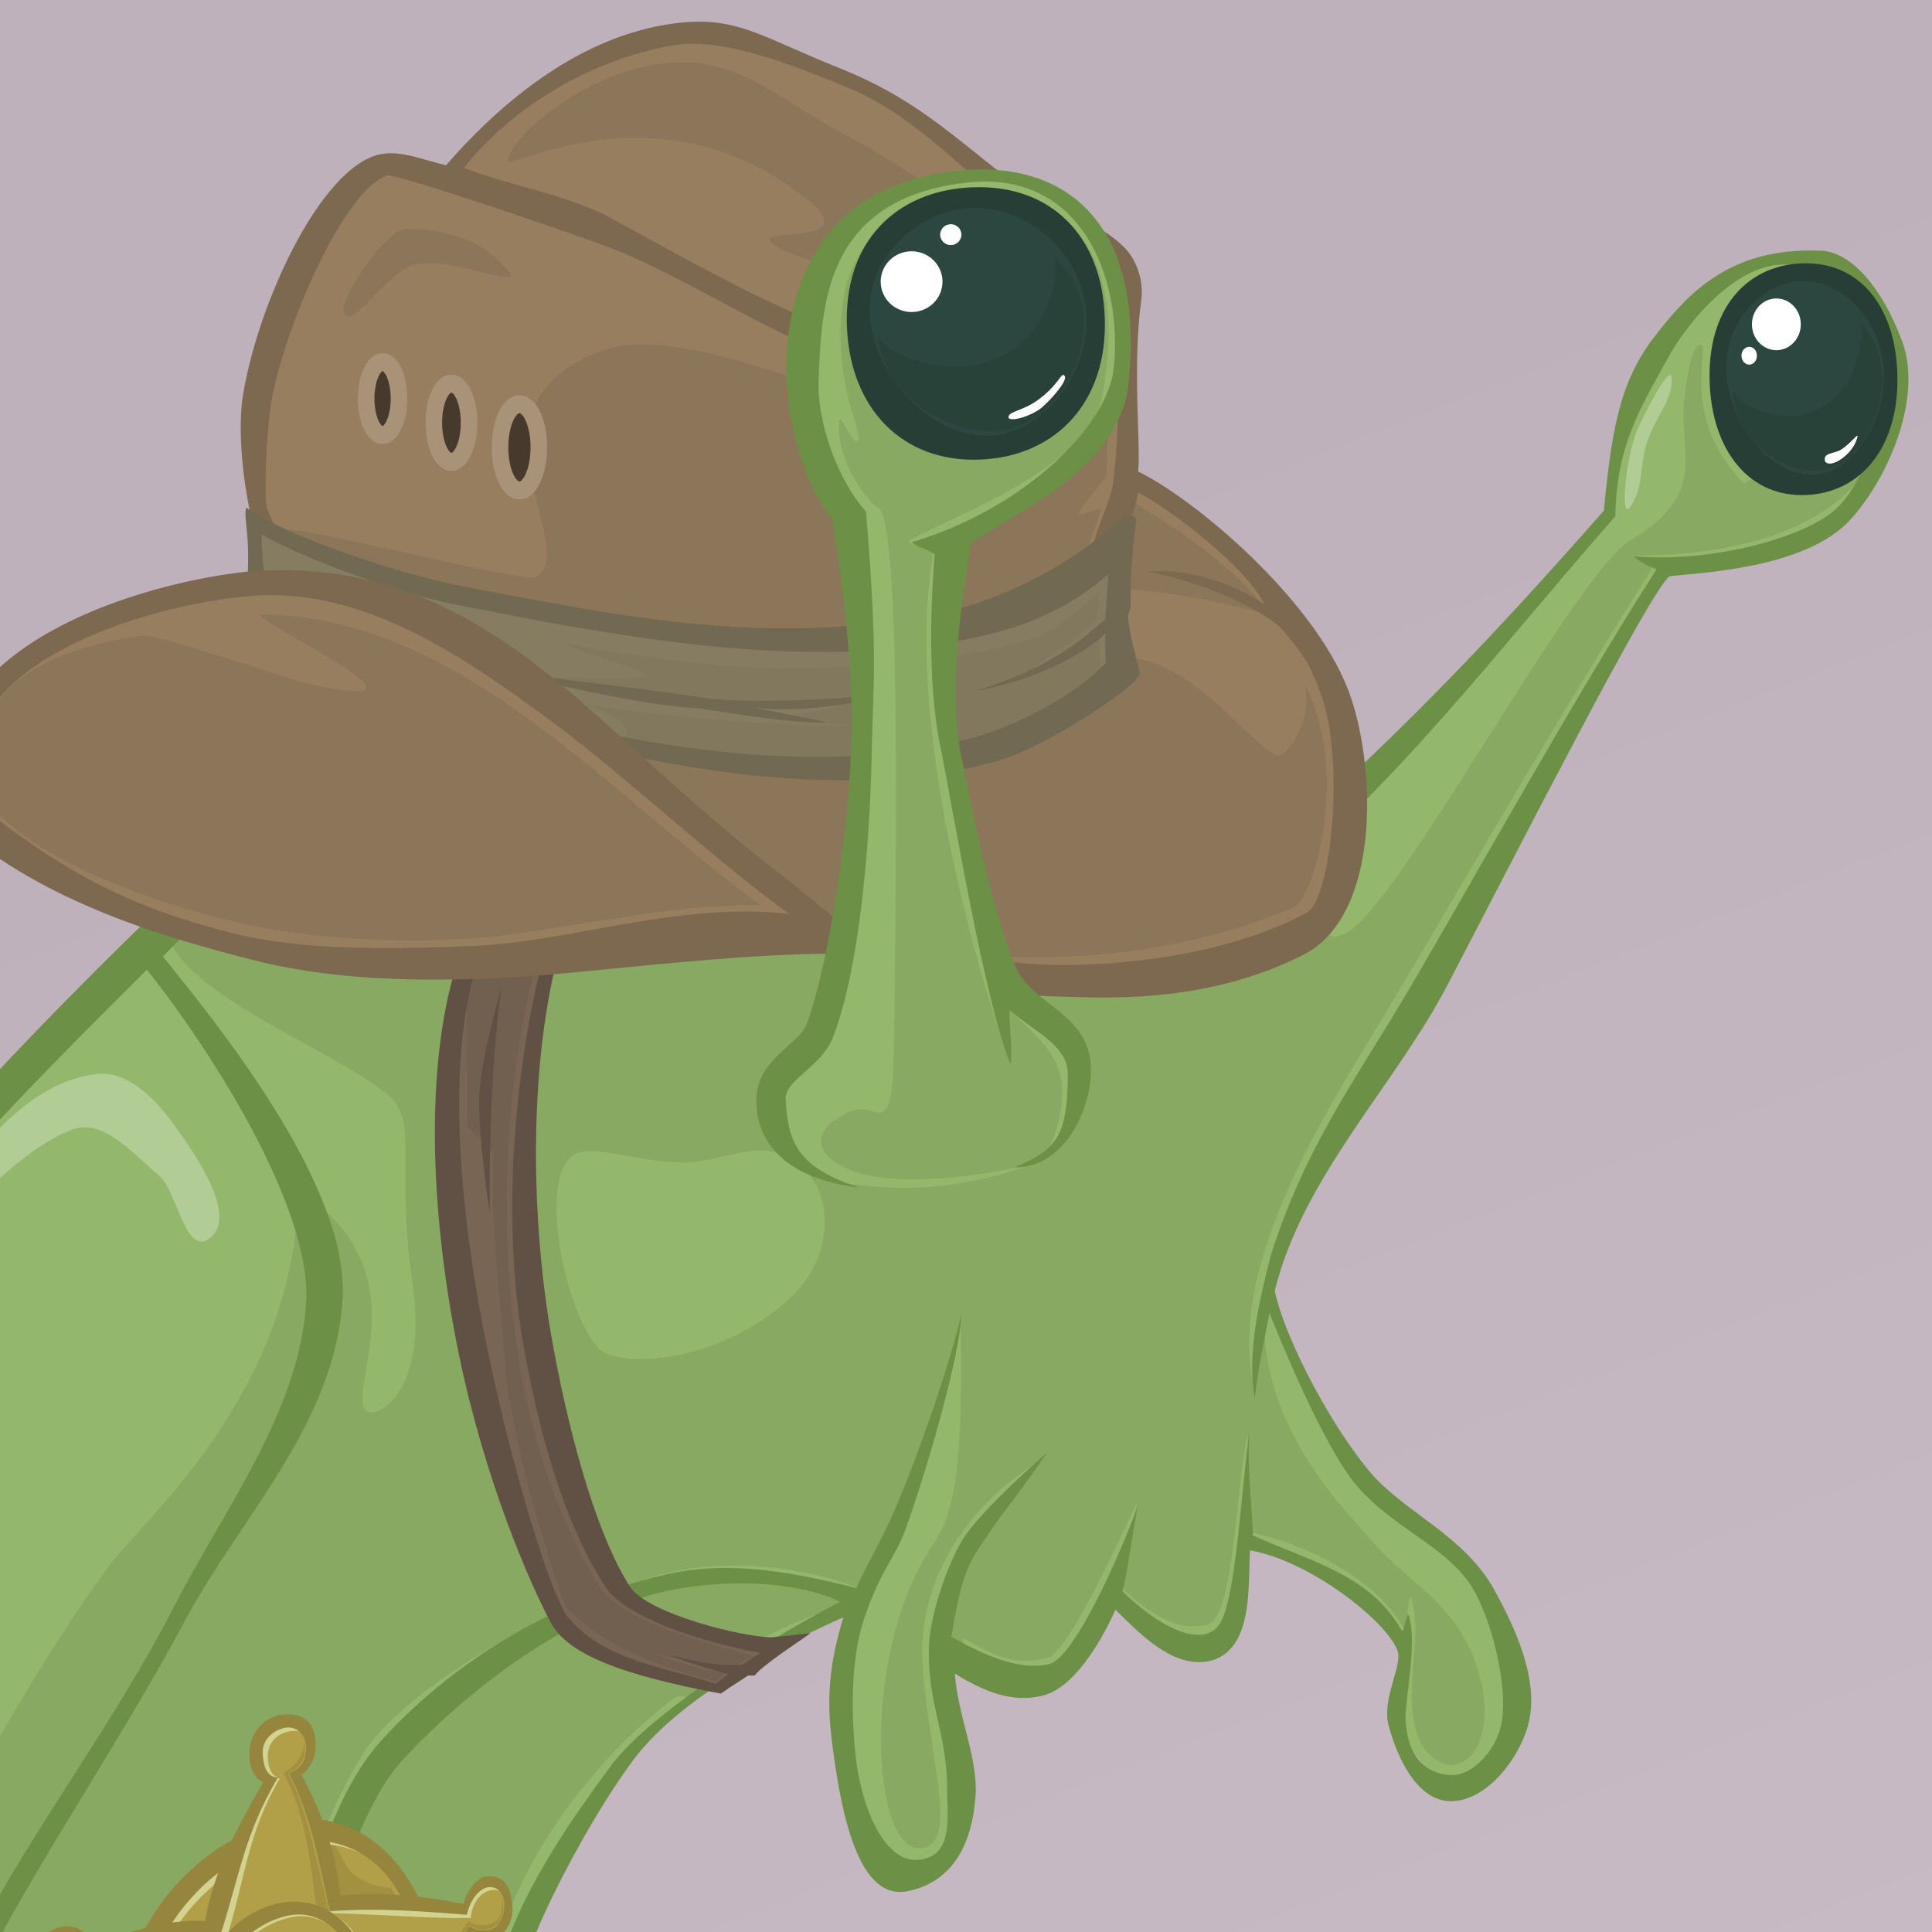 <?xml version="1.0" encoding="UTF-8" standalone="no"?>
<!-- Created with Inkscape (http://www.inkscape.org/) -->

<svg
   width="112"
   height="112"
   viewBox="0 0 29.633 29.633"
   version="1.1"
   id="svg1"
   xml:space="preserve"
   inkscape:version="1.3.2 (1:1.3.2+202311252150+091e20ef0f)"
   sodipodi:docname="slug-portrait.svg"
   inkscape:export-filename="slug-portrait.png"
   inkscape:export-xdpi="96"
   inkscape:export-ydpi="96"
   xmlns:inkscape="http://www.inkscape.org/namespaces/inkscape"
   xmlns:sodipodi="http://sodipodi.sourceforge.net/DTD/sodipodi-0.dtd"
   xmlns:xlink="http://www.w3.org/1999/xlink"
   xmlns="http://www.w3.org/2000/svg"
   xmlns:svg="http://www.w3.org/2000/svg"
   xmlns:rdf="http://www.w3.org/1999/02/22-rdf-syntax-ns#"
   xmlns:cc="http://creativecommons.org/ns#"
   xmlns:dc="http://purl.org/dc/elements/1.1/"><rect x="0" y="0" width="29.633" height="29.633" fill="#808080" stroke="none"/><sodipodi:namedview
     id="namedview1"
     pagecolor="#ffffff"
     bordercolor="#666666"
     borderopacity="1.0"
     inkscape:showpageshadow="2"
     inkscape:pageopacity="0.0"
     inkscape:pagecheckerboard="true"
     inkscape:deskcolor="#d1d1d1"
     inkscape:document-units="px"
     inkscape:zoom="3.125"
     inkscape:cx="68.16"
     inkscape:cy="69.6"
     inkscape:window-width="1868"
     inkscape:window-height="1016"
     inkscape:window-x="52"
     inkscape:window-y="27"
     inkscape:window-maximized="1"
     inkscape:current-layer="svg1"
     showguides="true"><sodipodi:guide
       position="63.64,91.823"
       orientation="1,0"
       id="guide65"
       inkscape:locked="false" /></sodipodi:namedview><defs
     id="defs1"><linearGradient
       inkscape:collect="always"
       xlink:href="#linearGradient1"
       id="linearGradient2"
       x1="16.305"
       y1="6.935"
       x2="25.944"
       y2="31.667"
       gradientUnits="userSpaceOnUse"
       gradientTransform="translate(-0.155,0.043)" /><linearGradient
       id="linearGradient1"
       inkscape:collect="always"><stop
         style="stop-color:#beb1bc;stop-opacity:1;"
         offset="0"
         id="stop1" /><stop
         style="stop-color:#c7bac4;stop-opacity:1;"
         offset="1"
         id="stop2" /></linearGradient></defs><rect
     style="display:inline;fill:url(#linearGradient2);fill-opacity:1;stroke-width:2.392;stroke-linecap:round;stroke-opacity:0.523;stop-color:#000000"
     id="rect393"
     width="31.435"
     height="30.984"
     x="-1.204"
     y="-0.441"
     ry="0.003"
     inkscape:label="BG"
     sodipodi:insensitive="true" /><g
     inkscape:label="Main"
     inkscape:groupmode="layer"
     id="layer1"
     style="display:inline"><path
       style="color:#000000;display:inline;fill:#93b86b;fill-opacity:1;stroke-width:1;-inkscape-stroke:none;paint-order:fill markers stroke"
       d="m 27.67,3.951 c -0.559,-0.035 -1.299,0.217 -2.108,1.187 -0.563,1.021 -0.768,1.595 -0.897,2.741 -1.693,1.922 -2.853,3.633 -5.005,5.448 -5.835,0.302 -7.864,-2.779 -17.304,0.97 -0.764,0.785 -3.261,3.343 -4.388,4.982 -2.571,3.737 -4.146,7.508 -4.264,11.193 -0.023,0.73 0.209,1.864 0.295,2.326 -1.036,0.771 -3.348,2.271 -5.923,2.507 -1.573,0.144 -3.222,-0.471 -4.929,-0.32 -1.34,0.119 -2.687,0.314 -3.915,0.936 -3.018,1.529 -4.07,3.72 -5.855,6.043 -0.132,0.172 -0.553,0.06 -0.719,0.512 -0.06,0.164 -0.85,2.491 2.487,3.104 1.777,0.326 3.233,-0.725 4.714,-0.595 1.229,0.108 2.28,0.885 3.499,1.356 1.489,0.575 3.23,1.073 4.738,1.717 1.15,0.491 2.235,1.294 3.389,1.739 2.527,1.315 5.353,1.363 7.854,0.968 1.495,-0.951 2.016,-1.993 2.566,-2.77 1.393,-0.936 2.421,-1.599 3.388,-1.762 0.913,-0.078 1.373,0.497 1.722,-0.74 0.198,-0.703 -1.043,-3.26 -0.73,-6.25 0.222,-2.125 1.282,-7.857 1.55,-9.023 0.614,-2.669 2.98,-4.733 5.374,-5.677 -0.324,0.788 -0.507,4.458 0.763,4.254 1.004,-0.16 0.57,-2.421 0.427,-3.461 0.424,0.259 1.113,0.672 1.621,0.522 0.481,-0.247 0.737,-0.806 0.974,-1.31 0.526,0.645 1.209,0.795 1.594,0.69 0.503,-0.137 0.443,-0.887 0.459,-1.595 0.954,0.311 1.979,0.722 2.439,1.768 -0.132,0.311 -0.177,1.451 0.685,1.908 0.525,0.279 0.881,-0.238 1.029,-0.787 0.205,-0.761 -0.055,-1.331 -0.368,-1.903 -0.452,-0.824 -1.214,-1.219 -1.731,-1.808 -0.581,-0.664 -1.299,-1.991 -1.695,-2.903 0.34,-1.868 1.459,-2.964 2.379,-4.482 1.259,-2.138 3.091,-5.668 3.761,-6.722 1.877,-0.125 3.482,-0.866 3.575,-2.664 0.077,-1.482 -0.686,-1.891 -1.454,-2.1 z"
       id="path13"
       sodipodi:nodetypes="cccccsscsssssssssccccssscscscsccsssscscsc"
       inkscape:label="body (fill)" /><path
       id="path45"
       style="font-variation-settings:normal;display:inline;opacity:1;vector-effect:none;fill:#91a951;fill-opacity:1;stroke:none;stroke-width:1;stroke-linecap:butt;stroke-linejoin:miter;stroke-miterlimit:4;stroke-dasharray:none;stroke-dashoffset:0;stroke-opacity:1;-inkscape-stroke:none;paint-order:fill markers stroke"
       d="m -23.881,40.567 c 0.032,-0.251 0.151,-0.017 0.299,0.101 0.172,0.136 0.276,0.182 0.055,0.287 -0.237,0.113 -0.384,-0.152 -0.354,-0.388 z m 2.114,0.01 c -0.292,0.449 -0.076,0.613 0.217,0.51 0.24,-0.084 0.595,-0.37 0.226,-0.633 -0.16,-0.114 -0.335,-0.043 -0.443,0.124 z m 10.644,-3.844 c 0.389,-0.04 0.401,-1.051 -0.405,-0.729 -0.544,0.218 -0.279,0.799 0.405,0.729 z m -1.44,0.892 c -0.602,0.733 -1.019,2.909 0.058,2.404 0.688,-0.323 0.721,-1.754 1.899,-1.585 0.944,0.135 1.148,-1.242 0.341,-1.077 -0.493,0.101 -1.065,0.254 -1.377,0.549 -0.371,0.366 -0.708,-0.55 -0.921,-0.291 z m 2.559,2.336 c -0.494,0.496 -1.828,0.028 -1.195,0.96 0.72,1.06 1.061,0.058 1.585,-0.291 0.593,-0.394 0.658,0.086 0.556,-0.941 -0.059,-0.594 -0.536,-0.141 -0.946,0.271 z m -4.144,-4.425 c -0.434,0.821 1.307,1.147 0.801,0.091 -0.233,-0.185 -0.668,-0.343 -0.801,-0.091 z m -0.203,4.816 c -0.471,-0.006 -0.792,0.294 -0.765,0.516 0.025,0.212 0.719,0.643 1.135,0.59 0.632,-0.081 0.369,-1.096 -0.37,-1.106 z m -2.702,-3.863 c -0.164,0.709 1.417,1.015 0.315,2.074 -0.557,0.535 2.086,0.772 2.853,0.502 0.705,-0.752 -0.831,-1.287 -1.396,-1.709 -0.382,-0.286 0.113,-1.624 -0.799,-1.331 -0.218,0.07 -0.913,0.204 -0.973,0.464 z m -2.849,-0.117 c 0.024,0.583 0.693,0.776 0.952,0.561 0.382,-0.316 0.876,-0.47 0.209,-0.839 -0.289,-0.16 -1.174,-0.046 -1.161,0.278 z m 1.553,1.507 c -0.657,0.28 -0.251,0.88 -0.632,1.283 -0.145,0.153 -0.715,0.298 -1.046,0.356 -1.034,0.18 1.083,2.137 1.736,1.276 0.601,-0.794 1.958,-0.328 1.513,-0.959 -0.454,-0.642 -1.44,-0.977 -0.681,-1.753 0.198,-0.203 -0.561,-0.343 -0.89,-0.203 z m -4.688,1.789 c 0.418,0.341 1.138,0.345 1.27,0.158 0.15,-0.212 -0.338,-0.647 -0.345,-1.172 -0.009,-0.731 2.089,-0.139 1.427,-1.368 -0.208,-0.387 -0.671,-0.747 -1.133,-0.592 -1.415,0.474 -0.863,0.61 -1.06,1.266 -0.174,0.579 -0.771,1.209 -0.159,1.708 z"
       sodipodi:nodetypes="ssssssssssssssscsssssscccsscssscsssssssssssssssssssss"
       inkscape:label="spots" /><path
       id="path68"
       style="font-variation-settings:normal;display:inline;opacity:1;fill:#f1f4f0;fill-opacity:0.323;stroke:none;stroke-width:0.265;stroke-linecap:butt;stroke-linejoin:miter;stroke-miterlimit:4;stroke-dasharray:none;stroke-dashoffset:0;stroke-opacity:1;paint-order:fill markers stroke"
       inkscape:label="body (light)"
       d="m -25.929,42.054 c -0.735,-0.001 0.518,-0.582 1.001,-1.182 0.802,-0.997 1.189,-2.399 2.154,-3.209 1.336,-1.121 2.979,-1.131 4.65,-1.406 2.027,-0.333 4.154,0.039 6.2,-0.113 1.734,-0.129 6.576,-2.426 5.063,-1.499 -1.573,0.964 -3.111,2.222 -4.895,2.598 -2.068,0.436 -4.225,-0.849 -6.305,-0.487 -1.558,0.271 -3.108,0.889 -4.38,1.949 -0.929,0.774 -1.192,1.376 -2.117,2.155 -0.538,0.454 -0.594,1.194 -1.371,1.193 z m -0.806,0.504 c 0.874,0.752 1.948,0.83 1.966,0.993 0.024,0.216 -1.472,-0.026 -1.747,-0.481 0,0 -0.394,-0.663 -0.219,-0.512 z M 2.61,17.172 C 2.34,16.813 1.928,16.426 1.502,16.472 c -1.358,0.147 -2.256,1.755 -3.057,2.952 -1.027,1.533 -2.244,3.661 -3.071,5.926 -0.671,1.837 1.281,-1.711 2.629,-4.591 0.75,-1.603 2.212,-3.109 3.108,-3.435 0.481,-0.175 0.938,0.383 1.34,0.718 0.243,0.203 0.39,1.176 0.728,0.975 0.525,-0.312 -0.192,-1.341 -0.569,-1.844 z m -7.763,10.373 c -0.43,-6.52e-4 -0.523,2.413 -0.297,2.81 0.129,0.226 0.197,-1.022 0.289,-1.269 0.156,-0.422 0.488,-1.539 0.008,-1.54 z M 25.641,5.804 C 25.624,5.548 25.246,6.311 25.136,6.539 24.935,6.957 24.832,8.054 25.014,7.764 25.207,7.457 25.145,7.22 25.245,6.84 25.347,6.449 25.662,6.146 25.641,5.804 Z" /><path
       id="path29"
       style="color:#000000;display:inline;fill:#242e17;fill-opacity:0.102;stroke-width:1;-inkscape-stroke:none;paint-order:fill markers stroke"
       inkscape:label="body (shadow)"
       d="m 26.05,5.294 c -0.11,0.062 -0.191,0.566 -0.219,0.844 -0.081,0.803 0.38,1.435 -0.803,2.133 -0.882,0.52 -3.582,5.658 -4.391,6.046 -0.898,0.43 1.008,-1.917 -0.238,-1.804 L 2.556,14.153 c -0.033,0.989 2.421,1.865 3.369,2.619 0.522,0.415 0.13,1.062 0.403,2.926 0.254,1.73 -0.631,2.133 -0.74,1.906 -0.204,-0.428 0.849,-2.139 -1.012,-3.353 -0.041,2.983 -2.201,4.905 -2.816,5.656 -0.58,0.708 -2.604,3.879 -3.307,5.922 -1.353,3.93 -3.914,2.21 -4.023,2.981 -0.093,0.662 2.8,1.781 4.096,0.591 0.407,-0.344 1.074,-1.069 1.221,-0.878 0.354,0.464 -0.946,2.991 -1.506,4.16 -0.948,1.978 -2.6,3.69 -5.175,3.925 -1.573,0.144 -4.414,-1.28 -6.122,-1.129 -1.34,0.119 -4.455,-0.552 -5.682,0.07 -2.614,1.324 -5.907,1.769 -6.476,2.648 -0.262,0.405 1.84,2.056 -0.462,1.539 -1.266,-0.284 -1.236,-1.521 -1.402,-1.068 -0.06,0.164 -0.072,2.186 2.624,2.57 1.787,0.255 2.926,-0.829 4.406,-0.699 1.229,0.108 2.476,1.212 3.694,1.683 1.488,0.575 2.952,0.675 4.46,1.319 1.15,0.491 2.433,1.406 3.554,1.942 2.564,1.226 4.904,1.574 7.318,0.761 1.656,-0.557 2.408,-2.082 2.914,-2.892 0.381,-0.611 0.457,-2.107 0.603,-2.821 0.269,-1.312 0.567,-2.486 0.705,-3.77 0.169,-1.573 0.039,-3.707 0.088,-5.323 0.062,-2.026 1.059,-6.609 2.279,-8.539 0.524,-0.829 2.114,-1.784 2.954,-2.143 l 1.017,-0.389 c 1.154,-0.537 2.596,-0.401 3.652,-0.004 0.876,-1.419 1.193,-2.779 1.542,-4.063 0.029,1.808 -0.017,2.8 -0.411,3.373 -1.167,1.699 -0.95,4.969 -0.112,4.656 0.487,-0.182 -0.004,-1.541 -0.063,-2.913 -0.032,-0.737 0.288,-2.095 1.841,-3.034 -1.648,1.654 -1.423,2.316 -1.547,2.94 l 0.302,0.159 c -0.017,-0.22 0.05,-0.199 0.028,-0.362 0.424,0.259 0.813,0.452 1.321,0.302 0.363,-0.186 1.102,-1.889 1.339,-2.346 0.077,-0.149 -0.351,1.341 -0.293,1.217 0.574,0.556 1,0.731 1.386,0.626 0.418,-0.114 0.442,-2.28 0.614,-2.904 l 0.018,1.481 c 0.911,0.195 2.011,0.744 2.411,1.548 0.03,-0.541 0.079,-0.814 0.14,-0.151 0.047,0.51 -0.316,1.805 0.394,2.14 0.453,0.214 0.917,-0.48 0.523,-1.553 -0.327,-0.89 -1.02,-1.207 -1.536,-1.797 -0.446,-0.51 -1.637,-1.667 -1.696,-3.294 l -0.156,0.888 c -0.455,-1.941 1.253,-4.45 2.16,-5.978 1.289,-2.173 2.61,-4.469 3.958,-6.6 L 25.05,8.521 c 2.015,0.009 3.865,-0.656 3.939,-2.455 l -2.241,1.347 c -0.972,-0.982 -0.54,-2.044 -0.649,-2.115 -0.017,-0.011 -0.033,-0.011 -0.049,-0.002 z M 11.705,17.648 c 0.187,0.009 0.373,0.072 0.575,0.24 0.556,0.461 0.47,1.442 -0.161,2.024 -0.93,0.857 -2.245,1.076 -2.817,0.851 -0.538,-0.211 -1.175,-2.833 -0.424,-3.085 0.332,-0.111 1.164,0.221 1.8,0.14 0.4,-0.051 0.715,-0.185 1.027,-0.17 z m -0.363,6.527 c -0.645,-0.027 -1.415,0.11 -2.225,0.528 -1.637,0.815 -2.305,1.545 -3.231,2.298 -1.717,3.563 -2.25,7.099 -2.319,10.663 0.442,3.074 -0.667,6.575 -1.329,9.952 0.887,-0.591 2.379,-1.382 3.08,-1.5 0.913,-0.078 1.132,0.214 1.383,-0.663 0.201,-0.702 -1.069,-3.341 -0.756,-6.331 0.222,-2.125 1.338,-7.818 1.606,-8.984 0.369,-1.605 1.545,-3.143 2.77,-4.078 0.175,-0.111 0.182,0.029 0.325,-0.051 0.436,-0.35 0.54,-0.42 1.064,-0.686 0.052,-0.022 -0.196,-0.099 -0.147,-0.126 0.591,-0.321 1.182,-0.547 1.607,-0.604 -0.678,-0.363 -1.289,-0.397 -1.827,-0.419 z m -31.551,19.519 c 0,0 -0.206,0.299 -0.464,0.362 -0.274,0.067 -1.003,-0.023 -1.003,-0.023 0.512,-0.26 0.992,-0.314 1.467,-0.339 z m 8.145,2.287 c -0.651,-0.147 -1.005,-0.132 -1.696,0.01 -0.206,0.042 -0.784,-0.304 -1.393,-0.523 0.905,0.199 3.568,0.15 3.089,0.513 z m 9.009,3.034 c 0,0 -0.817,-0.184 -1.566,-0.033 -0.607,0.122 -1.224,0.12 -1.547,0.143 -0.566,0.039 0.508,-0.501 1.641,-0.531 0.534,-0.014 1.07,0.145 1.472,0.421 z"
       sodipodi:nodetypes="ssssccssscssscsssssssssscscsssssscccccsccccccscscccssssccsccccscsssssssssccccssssccscsscscscscccsssccss" /><path
       id="path5"
       style="color:#000000;display:inline;fill:#6c9046;fill-opacity:1;stroke-width:1;-inkscape-stroke:none;paint-order:fill markers stroke"
       inkscape:label="body (outline)"
       d="m 24.6,7.833 c -1.693,1.922 -3.355,3.695 -5.507,5.51 l 0.238,0.427 c 2.238,-1.888 3.632,-3.792 5.444,-5.85 0.023,-1.093 0.371,-1.632 0.798,-2.413 0.335,-0.613 1.091,-1.485 1.829,-1.448 1.011,0.05 1.523,0.986 1.501,1.574 -0.026,0.69 -0.205,1.598 -0.687,2.119 -0.456,0.493 -2.01,0.894 -3.168,0.777 0.12,0.1 0.227,0.151 0.361,0.202 -1.24,1.928 -2.87,4.868 -3.775,6.406 -0.842,1.43 -1.598,2.42 -2.137,4.1 -0.177,0.68 -0.379,1.529 -0.25,2.206 0.044,-0.446 0.152,-0.91 0.224,-1.303 0.134,0.334 0.832,2.07 1.355,2.667 0.587,0.67 1.427,0.939 1.794,1.608 0.305,0.557 0.529,1.586 0.395,2.086 -0.102,0.381 -0.45,0.756 -0.795,0.724 -0.341,-0.031 -0.629,-0.259 -0.663,-0.848 -0.015,-0.26 0.193,-1.206 0.046,-1.609 -0.019,-0.04 -0.079,0.284 -0.1,0.247 -0.49,-0.868 -1.396,-1.06 -2.285,-1.464 -0.018,-0.506 -0.098,-1.053 -0.049,-1.619 -0.139,0.909 -0.207,2.695 -0.492,3.019 -0.288,0.327 -0.948,-0.035 -1.463,-0.548 0.056,-0.153 0.127,-0.689 0.234,-1.298 -0.246,0.685 -0.964,2.325 -1.355,2.419 -0.496,0.118 -1.084,-0.189 -1.502,-0.419 0.065,-0.33 0.128,-0.904 0.39,-1.308 0.449,-0.694 0.519,-0.696 1.076,-1.516 0,0 -1.009,0.876 -1.286,1.324 -0.244,0.394 -0.501,1.161 -0.521,1.618 -0.038,0.888 0.28,1.368 0.276,2.209 -0.002,0.382 0.102,0.961 -0.341,1.078 -0.639,0.17 -0.978,-0.89 -1.051,-1.492 -0.079,-0.651 -0.097,-1.555 0.121,-2.194 0.268,-0.786 0.469,-0.907 0.642,-1.39 0.376,-1.055 0.836,-2.711 0.847,-3.266 -0.208,0.885 -0.741,2.374 -1.092,3.151 -0.157,0.348 -0.363,0.69 -0.516,1.039 -0.897,-0.227 -1.906,-0.43 -2.863,-0.221 -1.646,0.359 -3.207,1.239 -4.396,2.528 -0.614,0.666 -0.893,1.576 -1.177,2.38 -0.669,1.895 -1.002,3.566 -1.225,5.58 -0.208,1.871 0.091,3.865 -0.068,5.635 -0.101,1.123 -0.481,2.971 -0.734,4.294 -0.32,1.668 -0.456,2.389 -0.526,2.56 -0.219,0.54 -1.675,2.671 -2.903,3.259 -0.674,0.323 -2.033,0.158 -3.07,0.072 -1.87,-0.157 -3.046,-0.137 -4.775,-0.83 -1.16,-0.447 -2.338,-1.46 -3.473,-1.945 -1.475,-0.63 -3.001,-0.96 -4.532,-1.552 -1.198,-0.463 -2.226,-1.332 -3.554,-1.448 -1.656,-0.145 -2.96,0.939 -4.484,0.659 -2.699,-0.496 -2.583,-2.538 -2.528,-2.689 0.066,-0.18 0.533,-0.428 0.762,-0.685 1.006,-1.128 1.714,-2.762 2.655,-3.723 1.583,-1.618 3.666,-2.73 6.925,-3.018 1.573,-0.139 3.218,0.527 4.926,0.371 2.143,-0.162 4.078,-1.16 5.836,-2.439 0.68,0.397 2.972,1.022 4.303,0.189 1.126,-0.734 1.039,-2.201 1.618,-3.358 C 0.758,28.277 1.899,26.612 2.831,24.869 3.697,23.253 5.139,21.841 5.255,19.918 5.361,18.164 3.261,15.622 2.499,14.671 L 2.897,14.263 2.328,14.041 c 0,0 -3.273,3.136 -4.507,4.931 -1.304,1.895 -2.804,4.499 -3.586,6.732 -0.814,2.315 -0.905,4.461 -0.443,6.895 -1.636,1.217 -3.468,2.333 -5.991,2.563 -1.573,0.144 -3.206,-0.653 -4.913,-0.502 -2.159,0.191 -5.054,1.384 -7.162,3.539 -1.052,1.075 -1.476,2.531 -2.444,3.582 -0.235,0.255 -0.649,0.226 -0.802,0.646 -0.203,0.554 -0.363,2.805 2.546,3.339 1.646,0.302 2.978,-0.372 4.535,-0.236 1.229,0.108 2.643,0.904 3.861,1.376 1.489,0.575 3.156,0.698 4.664,1.342 1.15,0.491 2.419,1.673 3.574,2.118 1.605,0.846 2.843,0.519 4.62,0.707 1.064,0.088 2.224,0.361 3.062,-0.041 1.098,-0.567 2.298,-1.943 2.932,-3.028 1.035,-0.645 1.814,-1.309 2.996,-1.606 0.353,-0.059 0.844,0.144 1.244,0.14 0.424,-0.004 0.679,-0.691 0.702,-1.149 0.047,-0.909 -0.72,-2.413 -0.744,-3.456 -0.023,-0.975 -0.016,-1.754 0.039,-2.763 0.104,-1.895 0.522,-3.733 0.891,-5.643 0.241,-1.248 0.295,-2.548 0.725,-3.654 0.335,-0.86 1.021,-2.115 1.58,-2.87 0.772,-1.042 2.51,-1.88 3.228,-2.196 -0.21,0.701 -0.269,1.231 -0.165,1.981 0.137,1.048 0.398,2.358 1.141,2.221 0.419,-0.077 1.007,-0.394 1.057,-1.553 -0.009,-0.616 -0.263,-1.097 -0.324,-1.787 0.424,0.259 0.884,0.475 1.392,0.326 0.313,-0.092 0.717,-0.517 1.073,-1.305 0.361,0.349 0.909,0.951 1.502,0.771 0.603,-0.205 0.533,-1.114 0.561,-1.682 0.949,0.168 2.106,1.105 2.263,1.538 0.082,0.224 -0.243,0.738 -0.138,1.14 0.135,0.519 0.436,1.126 0.903,1.167 0.54,0.048 1.072,-0.586 1.233,-1.147 0.197,-0.688 -0.197,-1.516 -0.511,-2.088 -0.452,-0.824 -1.357,-1.183 -1.874,-1.772 -0.581,-0.664 -1.326,-2.032 -1.496,-2.819 0.433,-1.753 1.84,-3.142 2.652,-4.695 1.09,-2.087 3.128,-6.09 3.405,-6.264 0.381,-0.053 2.058,-0.098 2.763,-0.859 0.566,-0.611 1.131,-1.862 0.803,-2.746 -0.309,-0.833 -0.785,-1.364 -1.23,-1.387 -1.443,-0.076 -2.096,0.724 -2.512,1.243 -0.54,0.675 -0.7,1.321 -0.833,2.744 z M 2.253,14.873 c 0.998,1.253 2.53,3.662 2.443,5.106 -0.101,1.664 -1.257,3.165 -2.029,4.668 -0.895,1.742 -2.097,3.314 -3.005,5.017 -0.51,0.957 -0.835,2.941 -1.778,3.53 -0.478,0.299 -2.114,0.308 -3.63,-0.495 -0.523,-1.434 -0.233,-4.566 0.672,-7.153 0.759,-2.168 1.67,-4.011 2.962,-5.889 1.11,-1.614 4.075,-4.484 4.364,-4.784 z M 12.879,24.57 C 11.538,25.274 9.919,26.344 9.37,27.084 8.805,27.847 8.175,28.757 7.812,29.691 c -0.468,1.203 -0.438,2.541 -0.67,3.745 -0.363,1.881 -0.879,3.72 -0.987,5.691 -0.059,1.074 -0.055,2.128 0.068,3.18 0.117,1.002 0.565,1.903 0.635,2.951 0.015,0.227 -0.149,0.602 -0.373,0.749 -0.351,0.231 -0.732,-0.062 -1.232,0.023 C 4.293,46.257 3.384,46.74 2.555,47.299 2.703,46.93 2.986,45.495 3.204,44.358 3.46,43.025 3.814,41.65 3.918,40.493 4.086,38.621 3.594,36.844 3.789,35.082 c 0.219,-1.975 0.508,-3.623 1.163,-5.48 0.288,-0.815 0.688,-2.026 1.204,-2.586 1.121,-1.216 2.79,-2.438 4.364,-2.667 1.399,-0.204 2.236,0.141 2.359,0.221 z m -34.703,19.54 c 0.109,-0.028 0.905,-0.344 1.375,-0.336 0.671,0.011 1.574,0.455 1.998,0.602 0.173,0.06 -1.318,-0.927 -2.056,-0.895 -0.502,0.021 -1.604,0.703 -1.317,0.629 z m 6.41,1.222 c -0.44,-0.073 0.633,0.267 1.052,0.367 0.584,0.139 1.343,-0.051 1.922,0.108 0.257,0.071 2.023,1.33 1.578,0.903 -0.278,-0.267 -1.232,-1.047 -1.588,-1.185 -0.519,-0.202 -1.097,0.093 -1.647,0.05 -0.457,-0.036 -0.851,-0.166 -1.318,-0.242 z m 9.314,3.631 c 0.581,-0.128 1.165,-0.315 1.756,-0.256 0.699,0.069 1.392,0.598 2.042,0.502 0.37,-0.055 0.67,-0.434 0.95,-0.643 0.312,-0.233 -0.619,0.413 -1.038,0.377 -0.582,-0.05 -1.392,-0.559 -1.975,-0.575 -0.607,-0.016 -1.952,0.643 -1.735,0.595 z"
       sodipodi:nodetypes="ccccssssccscccsssssccccsccscscssssssscscssssssssccssssssssccccsscccsccsssssssssccccccssssssccsccsccccssssscscssssccsssscssccsssssssccssssssccccsscssssscssssssss" /><g
       id="g18"
       inkscape:label="Hat"
       inkscape:groupmode="layer"><g
         id="g19"
         inkscape:label="strap"
         inkscape:groupmode="layer"
         style="display:inline"><path
           style="fill:#786553;fill-opacity:1;stroke:none;stroke-width:1;stroke-opacity:1;-inkscape-stroke:none;paint-order:fill markers stroke"
           d="m 8.343,14.737 c -0.201,1.376 -0.751,6.846 1.2,9.616 0.456,0.531 1.393,0.632 2.317,0.973 l -0.75,0.594 C 9.954,25.639 9.182,25.393 8.667,24.866 6.778,21.557 6.676,18.328 7.223,14.739 Z"
           id="path21"
           inkscape:label="fill"
           sodipodi:nodetypes="ccccccc" /><path
           style="display:inline;fill:#41382e;fill-opacity:0.114;stroke:none;stroke-width:1;stroke-opacity:1;-inkscape-stroke:none;paint-order:fill markers stroke"
           d="m 8.24,14.767 c -0.451,1.392 -1.111,6.273 0.975,9.606 0.456,0.531 1.372,0.75 2.321,1.02 l -0.244,0.157 c -0.168,0.039 -0.874,-0.083 -1.282,-0.202 0.253,0.122 0.881,0.308 1.129,0.306 l -0.167,0.14 C 9.799,25.475 9.188,25.165 8.674,24.638 8.21,23.32 8.03,22.587 7.802,21.407 c -0.018,-0.092 -0.059,-0.542 -0.066,-0.636 -0.076,-0.978 -0.206,-1.989 -0.17,-3.07 0.003,-0.1 -0.409,-0.361 -0.405,-0.462 0.035,-0.789 -0.066,-1.67 0.061,-2.5 z"
           id="path31"
           inkscape:label="shadow"
           sodipodi:nodetypes="ccccccccsssscc" /><path
           id="path11"
           style="color:#000000;fill:#615144;fill-opacity:1;stroke-width:1;-inkscape-stroke:none;paint-order:fill markers stroke"
           inkscape:label="outline"
           d="m 8.329,14.68 c -0.447,1.793 -0.645,4.057 -0.287,6.026 0.303,1.664 0.727,2.839 1.244,3.635 0.306,0.47 1.501,0.856 2.381,1.011 -0.044,0.023 -0.186,0.112 -0.287,0.181 -0.333,0.043 -0.988,-0.105 -1.118,-0.151 0.054,0.046 0.803,0.279 0.912,0.295 -0.091,0.065 -0.167,0.123 -0.196,0.15 C 10.183,25.56 9.247,25.481 8.681,24.768 8.395,24.288 7.869,22.571 7.483,20.727 7.071,18.761 6.83,16.355 7.302,14.845 l -0.297,-0.059 c -0.521,1.67 -0.378,4.023 0.046,6.047 0.398,1.9 1.074,3.45 1.396,4.053 0.262,0.49 1.086,0.804 2.609,1.091 0.197,-0.141 0.295,-0.191 0.417,-0.278 l 0.105,6.3e-5 c 0.082,-0.133 0.675,-0.52 0.855,-0.649 l -0.596,0.063 C 11.368,25.109 9.928,24.745 9.664,24.338 9.204,23.632 8.769,22.215 8.478,20.613 8.132,18.711 8.119,16.412 8.541,14.722 Z m -0.638,0.458 c -0.155,1.17 -0.184,2.319 -0.179,3.462 0,0 -0.195,-1.231 -0.158,-1.849 0.033,-0.55 0.336,-1.613 0.336,-1.613 z"
           sodipodi:nodetypes="cssccccccsccsscccccssccccac" /></g><path
         style="display:inline;fill:#967e5f;fill-opacity:1;stroke:none;stroke-width:1;stroke-opacity:1;-inkscape-stroke:none;paint-order:fill markers stroke"
         d="M 17.272,7.333 C 17.274,6.726 17.439,5.168 17.198,4.088 15.521,2.835 13.807,1.359 11.018,0.479 8.73,0.682 7.616,1.616 6.914,2.827 L 5.931,2.521 C 3.385,4.752 3.903,7.552 4.104,8.914 0.507,9.475 -0.757,10.601 -0.613,12.356 1.891,14.901 6.473,14.732 7.649,14.821 9.553,14.337 11.217,14.19 12.628,14.398 c 2.416,1.205 5.931,0.604 7.732,-0.328 0.859,-2.867 0.062,-5.088 -3.088,-6.737 z"
         id="path20"
         inkscape:label="fill"
         sodipodi:nodetypes="ccccccccccc" /><path
         id="path66"
         style="display:inline;fill:#3c3226;fill-opacity:0.109;stroke:none;stroke-width:1;stroke-opacity:1;-inkscape-stroke:none;paint-order:fill markers stroke"
         inkscape:label="shadow"
         d="m 7.787,2.462 c -0.023,0.187 2.242,-1.192 4.505,0.525 1.184,0.898 -1.066,0.404 -0.34,0.819 0.276,0.158 0.994,0.307 1.141,0.492 1.347,1.692 0.781,1.614 0.521,1.777 C 13.135,6.374 10.562,4.893 9.221,5.386 6.944,6.222 8.949,8.415 8.219,8.853 8.038,8.961 4.221,7.94 4.24,8.142 c 2.422,1.135 4.742,1.301 7.335,1.69 2.136,-0.007 3.713,0.141 5.082,-1.346 0.073,-0.22 0.161,-0.44 0.226,-0.665 0.025,-0.085 -0.353,0.133 -0.338,0.046 0.018,-0.098 0.427,-0.503 0.428,-0.604 0.003,-0.607 0.114,-1.35 -0.128,-2.43 C 15.657,3.947 14.498,2.864 12.875,2.018 12.206,1.67 11.5,1.039 10.656,0.964 9.255,0.838 7.835,2.066 7.787,2.462 Z m 9.565,5.223 -0.042,1.353 c 0.621,0.034 1.456,0.203 2.167,0.395 C 18.935,8.585 17.352,7.685 17.352,7.685 Z M 4.029,9.424 C 3.638,9.419 7.228,11.046 4.721,10.487 4.441,10.425 2.41,9.709 2.156,9.749 0.217,10.05 -0.533,10.85 -0.207,12.159 c 0.163,0.656 1.948,1.562 3.875,1.994 1.496,0.336 3.107,0.297 3.926,0.209 C 9.24,14.151 10.365,13.86 11.672,13.887 9.328,12.183 7.067,9.465 4.029,9.424 Z M 19.691,11.564 c -0.246,0.251 -1.233,-1.384 -2.362,-1.478 -1.047,0.933 -2.446,1.469 -3.73,1.748 L 9.649,11.518 c 1.172,0.812 1.973,2.199 3.261,2.803 2.879,0.708 5.374,0.278 6.95,-0.413 0.316,-0.182 0.841,-2.127 0.146,-3.422 0.099,0.305 -0.015,0.771 -0.315,1.077 z M 5.269,4.744 C 5.242,4.573 5.897,3.521 6.231,3.514 6.702,3.504 7.384,3.632 7.795,4.152 8.052,4.476 6.839,3.886 6.317,4.073 5.872,4.233 5.337,5.174 5.269,4.744 Z"
         sodipodi:nodetypes="ssssssscccssccsssccccsssssccssccccccssssss" /><path
         style="color:#000000;fill:#7d694f;stroke-width:1;-inkscape-stroke:none;paint-order:fill markers stroke"
         d="m 10.631,0.334 c -0.107,0.004 -0.22,0.015 -0.344,0.033 C 8.935,0.562 7.75,1.49 6.842,2.534 6.518,2.464 6.142,2.295 5.819,2.369 4.909,2.576 3.94,4.678 3.719,6.109 3.639,6.712 3.749,7.586 3.913,8.177 4.026,8.177 4.087,8.177 4.233,8.178 4.222,8.028 4.083,7.854 4.077,7.678 4.058,7.151 4.108,6.552 4.158,6.177 4.351,5.057 5.265,2.905 5.943,2.691 c 0.12,-0.038 3.134,0.982 3.611,1.187 1.703,0.732 3.145,1.911 5.013,1.963 0.639,0.018 1.637,-0.22 1.876,-0.863 0.198,-0.532 -1.29,-1.747 -1.795,-2.204 0.291,0.457 1.739,1.712 1.598,2.129 -0.284,0.466 -1.198,0.626 -1.649,0.629 C 12.798,5.325 10.832,4.132 9.227,3.269 8.437,2.924 7.919,2.874 7.113,2.576 7.899,1.585 9.134,0.906 10.299,0.699 c 0.788,-0.14 1.851,0.301 2.638,0.616 1.04,0.416 1.718,1.202 2.649,1.931 0.459,0.359 1.141,0.588 1.395,0.948 0.071,0.101 0.177,0.256 0.161,0.376 0.015,0.749 0.049,1.911 -0.071,2.845 -0.039,0.303 -0.36,0.907 -0.325,1.12 l 0.574,-0.492 c 0.043,-0.157 0.08,-0.175 0.137,-0.489 0.481,0.247 1.66,1.142 1.931,1.707 0.057,0.059 -0.745,-0.578 -1.785,-0.493 1.173,0.235 1.933,0.734 2.05,0.872 0.382,0.451 0.426,0.535 0.592,0.965 0.398,1.026 0.171,3.194 -0.196,3.391 -1.399,0.751 -3.236,0.822 -3.935,0.803 -1.061,-0.028 -2.587,-0.384 -3.205,-0.617 l 0.198,0.421 c 0.884,0.358 1.899,0.643 2.996,0.677 0.742,0.02 2.348,0.148 3.888,-0.636 1.215,-0.618 1.112,-2.966 0.684,-4.071 C 20.142,9.198 18.371,7.684 17.457,7.231 17.501,6.867 17.364,5.63 17.505,4.598 17.54,4.347 17.459,4.08 17.334,3.902 16.997,3.424 15.871,3.062 15.472,2.75 14.541,2.02 13.988,1.488 12.872,1.043 11.78,0.606 11.377,0.306 10.631,0.334 Z"
         id="path10"
         sodipodi:nodetypes="cccscccscsssscccccsssscsccccccccscccscccssscc"
         inkscape:label="main outline" /><g
         id="g66"
         inkscape:label="band"
         inkscape:groupmode="layer"><path
           style="font-variation-settings:normal;display:inline;opacity:1;vector-effect:none;fill:#867c61;fill-opacity:1;stroke:none;stroke-width:1;stroke-linecap:butt;stroke-linejoin:miter;stroke-miterlimit:4;stroke-dasharray:none;stroke-dashoffset:0;stroke-opacity:1;-inkscape-stroke:none;paint-order:fill markers stroke"
           d="m 9.268,11.385 c 0.867,0.159 3.608,0.71 5.972,0.057 0.716,-0.198 1.997,-1.209 1.997,-1.209 C 17.124,9.626 17.125,8.958 17.212,8.246 16.711,8.705 16.017,9.365 14.624,9.599 12.101,10.023 9.476,9.554 6.964,9.057 6.138,8.894 4.539,8.304 3.983,8.094 c 0.015,0.342 -0.027,0.593 -0.045,0.841 2.418,0.053 3.733,1.42 5.33,2.45 z"
           id="path65"
           sodipodi:nodetypes="csccssccc"
           inkscape:label="fill" /><path
           style="font-variation-settings:normal;display:inline;opacity:1;vector-effect:none;fill:#403a2d;fill-opacity:0.06;stroke:none;stroke-width:1;stroke-linecap:butt;stroke-linejoin:miter;stroke-miterlimit:4;stroke-dasharray:none;stroke-dashoffset:0;stroke-opacity:1;-inkscape-stroke:none;paint-order:fill markers stroke"
           d="m 9.298,11.453 c 0.867,0.159 3.608,0.71 5.972,0.057 0.716,-0.198 1.641,-1.076 1.641,-1.076 -0.062,-0.332 -0.043,-0.523 -0.043,-0.725 -0.35,0.236 -0.747,0.515 -1.235,0.667 0.352,-0.179 1.193,-0.844 1.197,-0.893 0.01,-0.116 0.026,-0.254 0.047,-0.432 -0.5,0.46 -0.745,0.801 -2.144,0.989 -2.299,0.309 -3.427,0.301 -6.068,-0.173 0.016,0.103 1.348,0.421 1.216,0.495 -0.184,0.104 -1.356,0.005 -1.674,0.042 l 2.997,0.445 1.904,-0.086 c -0.334,0.086 -0.586,0.186 -1.273,0.214 l 1.215,0.151 c -1.082,0.009 -2.915,-0.124 -4.097,-0.336 0.591,0.209 0.963,0.486 0.342,0.661 z"
           id="path67"
           sodipodi:nodetypes="cscccscscsccccccc"
           inkscape:label="shadow" /><path
           id="path62"
           style="color:#000000;fill:#716951;fill-opacity:1;stroke-width:1;-inkscape-stroke:none;paint-order:fill markers stroke"
           inkscape:label="outline"
           d="m 17.428,7.962 c -0.079,-0.123 -0.288,0.033 -0.36,0.1 -0.503,0.462 -1.595,1.179 -2.937,1.404 C 11.656,9.882 9.605,9.472 7.093,8.992 6.107,8.803 4.373,8.22 3.779,7.785 c -0.054,0.148 0.067,0.397 0.013,1.138 l 0.287,0.036 c -0.032,-0.194 -0.076,-0.571 -0.065,-0.76 0.649,0.377 2.137,0.908 2.927,1.064 2.514,0.497 5.148,1.005 7.718,0.573 1.185,-0.199 1.844,-0.6 2.34,-1.03 -0.009,0.139 -0.036,0.556 -0.047,0.69 -0.244,0.204 -0.772,0.748 -2.031,1.112 1.42,-0.258 2.036,-0.893 2.036,-0.893 0,0 -0.014,0.322 0.006,0.451 -0.579,0.616 -1.616,1.033 -2.01,1.142 -2.296,0.634 -4.841,0.097 -5.714,-0.064 l 0.057,0.277 c 0.86,0.158 3.567,0.824 6,0.152 0.712,-0.197 2.145,-1.133 2.188,-1.338 -0.075,-0.332 -0.165,-0.6 -0.182,-0.882 -0.003,-0.043 0.044,-0.111 0.042,-0.153 -0.015,-0.423 0.023,-0.834 0.085,-1.338 z M 7.746,10.313 c 0,0 2.138,0.248 3.016,0.386 0.876,0.138 2.989,-0.048 2.991,-0.066 -9e-6,1.82e-4 -1.192,0.34 -2.191,0.22 0.517,0.099 0.644,0.129 1.137,0.229 -0.592,0.028 -1.857,-0.212 -2.027,-0.221 -1.006,-0.054 -2.926,-0.548 -2.926,-0.548 z"
           sodipodi:nodetypes="ccssccccsscccccsccsccccccscccsc" /></g><path
         id="path64"
         style="color:#000000;display:inline;fill:#7d694f;stroke-width:1;-inkscape-stroke:none;paint-order:fill markers stroke"
         d="m 3.919,8.758 c -1.128,0.072 -5.35,0.941 -4.691,3.822 1.326,1.189 3.075,1.755 4.832,2.189 1.166,0.265 2.342,0.281 3.529,0.238 1.426,-0.058 4.352,-0.508 6.014,-0.342 -0.641,-0.416 -1.147,-0.885 -1.676,-1.292 -0.935,-0.72 -1.723,-1.449 -2.642,-2.282 C 7.728,9.681 6.191,8.613 3.919,8.758 Z M 4.149,9.128 C 5.774,9.128 7.215,10.146 8.513,11.104 9.576,11.895 11.119,13.325 12.108,14.017 10.388,13.829 8.769,14.447 7.252,14.509 6.101,14.556 4.684,14.594 3.58,14.316 1.969,13.911 0.974,13.38 -0.374,12.301 -1.012,10.001 2.881,9.128 4.149,9.128 Z"
         sodipodi:nodetypes="sccccssssscsscs"
         inkscape:label="borderR" /><g
         id="g62"
         inkscape:label="holes"
         transform="matrix(0.444,0,0,0.481,-30.101,-7.744)"
         style="stroke-width:2.163"><ellipse
           style="font-variation-settings:normal;opacity:1;fill:#473a2c;fill-opacity:1;stroke:#a99378;stroke-width:0.572;stroke-linecap:butt;stroke-linejoin:miter;stroke-miterlimit:4;stroke-dasharray:none;stroke-dashoffset:0;stroke-opacity:1;paint-order:fill markers stroke"
           id="path61"
           cx="81.011"
           cy="28.81"
           rx="0.567"
           ry="1.163" /><ellipse
           style="font-variation-settings:normal;opacity:1;fill:#473a2c;fill-opacity:1;stroke:#a99378;stroke-width:0.572;stroke-linecap:butt;stroke-linejoin:miter;stroke-miterlimit:4;stroke-dasharray:none;stroke-dashoffset:0;stroke-opacity:1;paint-order:fill markers stroke"
           id="ellipse61"
           cx="83.39"
           cy="29.58"
           rx="0.608"
           ry="1.249" /><ellipse
           style="font-variation-settings:normal;opacity:1;fill:#473a2c;fill-opacity:1;stroke:#a99378;stroke-width:0.572;stroke-linecap:butt;stroke-linejoin:miter;stroke-miterlimit:4;stroke-dasharray:none;stroke-dashoffset:0;stroke-opacity:1;paint-order:fill markers stroke"
           id="ellipse62"
           cx="85.739"
           cy="30.364"
           rx="0.67"
           ry="1.376" /></g></g><g
       id="g28"
       inkscape:label="Eye L"
       style="display:inline;stroke-width:1.292"
       transform="matrix(0.728,0,0,0.823,34.868,4.646)"
       inkscape:groupmode="layer"><ellipse
         style="display:inline;fill:#2c473f;fill-opacity:1;stroke:none;stroke-width:1.292;stroke-opacity:1;-inkscape-stroke:none;paint-order:fill markers stroke"
         id="ellipse26"
         inkscape:label="fill"
         ry="2.058"
         rx="1.833"
         cy="1.398"
         cx="-9.869" /><path
         id="path26"
         style="display:inline;fill:#16241f;fill-opacity:0.158;stroke:none;stroke-width:1.292;stroke-opacity:1;-inkscape-stroke:none;paint-order:fill markers stroke"
         inkscape:label="shadow"
         d="m -8.684,0.36 c 0.08,0.832 -0.493,1.744 -1.513,1.744 -0.425,-0.001 -0.907,-0.118 -1.194,-0.458 0.081,0.839 0.855,1.395 1.587,1.479 0.851,0.098 1.564,-0.815 1.564,-1.726 -4.8e-5,-0.413 -0.187,-0.736 -0.444,-1.04 z"
         sodipodi:nodetypes="cccscc" /><path
         style="color:#000000;display:inline;fill:#263e36;fill-opacity:1;stroke-width:1.292;-inkscape-stroke:none;paint-order:fill markers stroke"
         d="m -9.847,-0.738 c -1.18,0 -2.031,0.771 -2.031,2.088 0,1.317 0.764,2.232 1.944,2.232 1.18,0 2.015,-0.825 2.015,-2.142 0,-1.317 -0.748,-2.178 -1.928,-2.178 z m 0.044,0.332 c 0.852,0.072 1.601,0.827 1.601,1.784 0,0.956 -0.782,1.886 -1.614,1.823 -0.842,-0.064 -1.659,-0.975 -1.71,-1.93 -0.052,-0.974 0.881,-1.748 1.723,-1.677 z"
         id="path27"
         sodipodi:nodetypes="ssssssssss"
         inkscape:label="outline" /><ellipse
         style="fill:#ffffff;fill-opacity:1;stroke:none;stroke-width:1.292;stroke-opacity:1;-inkscape-stroke:none;paint-order:fill markers stroke"
         id="ellipse27"
         cx="-10.47"
         cy="0.399"
         rx="0.515"
         ry="0.482"
         inkscape:label="fx big" /><ellipse
         style="fill:#ffffff;fill-opacity:1;stroke:none;stroke-width:1.292;stroke-opacity:1;-inkscape-stroke:none;paint-order:fill markers stroke"
         id="ellipse28"
         cx="-11.042"
         cy="0.984"
         rx="0.163"
         ry="0.166"
         inkscape:label="fx small" /><path
         id="path28"
         style="fill:#ffffff;stroke-width:1.292;paint-order:fill markers stroke"
         d="m -8.761,2.493 c -0.013,0.05 -0.062,0.22 -0.288,0.381 -0.236,0.168 -0.381,0.128 -0.397,0.071 -0.044,-0.157 0.198,-0.131 0.34,-0.211 0.2,-0.112 0.365,-0.321 0.345,-0.241 z"
         sodipodi:nodetypes="sssss"
         inkscape:label="fix long" /></g><g
       id="g17"
       inkscape:label="Antenna R"
       inkscape:groupmode="layer"
       style="display:inline"><path
         style="display:inline;fill:#93b86b;fill-opacity:1;stroke:none;stroke-width:1;stroke-opacity:1;-inkscape-stroke:none;paint-order:fill markers stroke"
         d="m 15.85,17.849 c 0.462,-0.397 0.807,-0.611 0.657,-1.709 0,0 -0.495,-0.62 -1.074,-1.139 C 14.56,13.351 14.517,8.698 14.527,8.24 15.19,7.743 16.892,7.193 17.159,6.105 17.783,2.768 15.774,2.683 14.704,2.736 c -1.456,0.072 -2.146,1.158 -2.29,2.612 -0.039,0.423 0.126,2.07 0.43,2.444 0.618,2.58 0.368,4.727 -0.054,7.507 -0.209,0.485 -0.537,0.945 -0.997,1.378 0.169,0.988 0.655,1.323 1.114,1.46 1.101,0.187 2.06,0.039 2.943,-0.289 z"
         id="path17"
         inkscape:label="fill"
         sodipodi:nodetypes="cccccscccccc" /><path
         style="font-variation-settings:normal;display:inline;opacity:1;vector-effect:none;fill:#242e17;fill-opacity:0.102;stroke:none;stroke-width:1;stroke-linecap:butt;stroke-linejoin:miter;stroke-miterlimit:4;stroke-dasharray:none;stroke-dashoffset:0;stroke-opacity:1;-inkscape-stroke:none;paint-order:fill markers stroke;stop-color:#000000;stop-opacity:1"
         d="m 15.862,17.824 c 0.381,-0.179 0.474,-1.004 0.411,-1.302 -0.095,-0.45 -0.546,-0.781 -0.814,-1.061 0,0 -0.051,0.23 0.024,0.812 -0.791,-2.24 -1.575,-5.655 -1.157,-7.845 -0.168,-0.07 -0.467,-0.092 -0.364,-0.149 0.72,-0.395 2.749,-1.11 2.947,-2.215 0.457,-2.549 -0.891,-3.198 -2.074,-3.145 -0.971,0.043 -1.518,0.558 -1.817,1.327 -0.082,0.21 -0.244,1.006 0.022,1.982 0.045,0.163 0.176,0.499 0.115,0.537 -0.091,0.058 -0.27,-0.469 -0.286,-0.298 -0.041,0.422 0.241,1.042 0.614,1.334 0.33,0.258 0.268,5.245 0.229,8.203 -0.021,1.615 -0.242,0.848 -0.675,1.046 -0.834,0.38 -0.378,0.879 0.407,1 0.84,0.129 2.165,-0.108 2.417,-0.227 z"
         id="path30"
         inkscape:label="shadow"
         sodipodi:nodetypes="sscccssssssssssss" /><path
         style="color:#000000;fill:#6c9046;fill-opacity:1;stroke-width:1;-inkscape-stroke:none;paint-order:fill markers stroke"
         d="m 14.503,2.644 c -1.767,0.265 -2.373,1.505 -2.444,2.846 -0.031,0.725 0.173,1.791 0.706,2.477 0.013,0.122 0.324,1.87 0.298,3.261 -0.028,1.446 -0.351,3.561 -0.686,4.471 -0.116,0.314 -0.71,0.523 -0.769,1.078 -0.031,0.285 -0.012,1.247 1.588,1.442 -0.997,-0.315 -1.112,-0.725 -1.147,-1.386 0.032,-0.299 0.562,-0.471 0.741,-0.955 0.406,-1.103 0.556,-2.98 0.583,-4.415 0.02,-1.033 0.095,-1.362 -0.09,-3.615 -0.44,-0.49 -0.755,-1.384 -0.727,-2.021 0.047,-1.089 0.059,-2.79 2.292,-3.028 1.728,-0.184 2.377,1.449 2.235,2.845 -0.091,0.892 -1.371,2.156 -3.096,2.672 0.093,0.087 0.198,0.083 0.349,0.183 -0.052,0.655 -0.119,1.933 0.084,2.934 0.192,0.944 0.685,3.959 1.081,4.89 0.032,-0.282 -0.039,-0.74 -0.012,-0.827 0.36,0.32 0.892,0.534 0.889,0.98 -0.006,0.894 -0.13,1.151 -0.817,1.429 0.795,0.009 1.181,-0.944 1.171,-1.489 0.006,-0.877 -0.9,-0.988 -1.157,-1.591 -0.352,-0.827 -0.643,-2.305 -0.835,-3.252 -0.253,-1.249 0.149,-3.022 0.146,-3.239 0.467,-0.363 2.276,-1.076 2.422,-2.441 0.267,-2.498 -0.986,-3.525 -2.806,-3.252 z"
         id="path6"
         inkscape:label="outline"
         sodipodi:nodetypes="sscssscssscsssccsccsccsscss" /><g
         id="g22"
         inkscape:label="Eye"
         transform="translate(-0.182,0.07)"
         inkscape:groupmode="layer"><ellipse
           style="display:inline;fill:#2c473f;fill-opacity:1;stroke:none;stroke-width:1;stroke-opacity:1;-inkscape-stroke:none;paint-order:fill markers stroke"
           id="path22"
           inkscape:label="fill"
           ry="1.991"
           rx="1.833"
           cy="4.868"
           cx="15.179" /><path
           id="ellipse23"
           style="display:inline;fill:#16241f;fill-opacity:0.158;stroke:none;stroke-width:1;stroke-opacity:1;-inkscape-stroke:none;paint-order:fill markers stroke"
           inkscape:label="shadow"
           d="m 16.364,3.864 c 0.08,0.805 -0.493,1.688 -1.513,1.688 -0.425,-0.001 -0.907,-0.114 -1.194,-0.443 0.081,0.812 0.855,1.35 1.587,1.431 0.851,0.094 1.564,-0.788 1.564,-1.67 C 16.808,4.47 16.622,4.158 16.364,3.864 Z"
           sodipodi:nodetypes="cccscc" /><path
           style="color:#000000;display:inline;fill:#263e36;fill-opacity:1;stroke-width:1;-inkscape-stroke:none;paint-order:fill markers stroke"
           d="m 15.201,2.801 c -1.18,0 -2.031,0.746 -2.031,2.02 0,1.274 0.764,2.16 1.944,2.16 1.18,0 2.015,-0.798 2.015,-2.072 0,-1.274 -0.748,-2.108 -1.928,-2.108 z m 0.044,0.321 c 0.852,0.07 1.601,0.8 1.601,1.726 0,0.925 -0.782,1.825 -1.614,1.764 C 14.39,6.551 13.573,5.669 13.522,4.745 13.47,3.803 14.404,3.053 15.245,3.122 Z"
           id="ellipse22"
           sodipodi:nodetypes="ssssssssss"
           inkscape:label="outline" /><ellipse
           style="fill:#ffffff;fill-opacity:1;stroke:none;stroke-width:1;stroke-opacity:1;-inkscape-stroke:none;paint-order:fill markers stroke"
           id="path24"
           cx="14.164"
           cy="4.25"
           rx="0.474"
           ry="0.466"
           inkscape:label="fx big" /><ellipse
           style="fill:#ffffff;fill-opacity:1;stroke:none;stroke-width:1;stroke-opacity:1;-inkscape-stroke:none;paint-order:fill markers stroke"
           id="ellipse24"
           cx="14.765"
           cy="3.529"
           rx="0.163"
           ry="0.16"
           inkscape:label="fx small" /><path
           id="ellipse25"
           style="fill:#ffffff;stroke-width:1;paint-order:fill markers stroke"
           d="m 16.513,5.698 c 0.049,0.071 -0.216,0.368 -0.352,0.483 -0.158,0.134 -0.511,0.235 -0.511,0.146 0,-0.089 0.23,-0.094 0.467,-0.273 0.329,-0.247 0.342,-0.434 0.395,-0.356 z"
           sodipodi:nodetypes="sssss"
           inkscape:label="fix long" /></g></g><g
       id="g20"
       inkscape:label="Star"
       inkscape:groupmode="layer"><path
         style="color:#000000;fill:#b1a048;stroke-width:1;-inkscape-stroke:none;paint-order:fill markers stroke"
         d="M 4.374,28.047 C 3.065,28.225 1.997,29.611 1.973,31.116 1.948,32.621 2.975,33.724 4.285,33.546 5.595,33.369 6.662,31.983 6.686,30.478 6.711,28.972 5.684,27.87 4.374,28.047 Z"
         id="path7"
         inkscape:label="back fill" /><path
         id="path55"
         style="font-variation-settings:normal;display:inline;opacity:1;fill:#4a351e;fill-opacity:0.138;stroke:none;stroke-width:0.397;stroke-linecap:butt;stroke-linejoin:miter;stroke-miterlimit:4;stroke-dasharray:none;stroke-dashoffset:0;stroke-opacity:1;paint-order:fill markers stroke"
         inkscape:label="back shadow"
         d="m 4.488,32.712 c 0,0 -0.784,0.6 -0.816,0.604 0.205,0.007 0.404,0.026 0.606,0.017 0.066,-0.003 0.132,-0.11 0.198,-0.121 0.072,-0.011 0.145,0.073 0.219,0.049 0.119,-0.038 0.241,-0.095 0.368,-0.177 z m 1.797,-1.404 c -0.02,-0.087 -0.059,-0.14 -0.05,-0.242 0.005,-0.057 0.1,-0.09 0.134,-0.127 l 0.074,-0.418 -0.559,0.474 0.293,0.891 z m -1.304,-3.102 0.198,0.987 0.976,0.016 -0.155,-0.25 C 5.817,28.924 5.78,28.965 5.492,28.798 5.287,28.68 5.265,28.472 5.134,28.301 Z m -2.946,3.137 c 0.079,0.246 0.332,0.49 0.537,0.681 l 0.149,-0.368 z"
         sodipodi:nodetypes="ccscscccccccccccccscccccc" /><path
         id="path60"
         style="color:#000000;font-variation-settings:normal;opacity:1;vector-effect:none;fill:#d3d391;fill-opacity:1;stroke-width:1;stroke-linecap:butt;stroke-linejoin:miter;stroke-miterlimit:4;stroke-dasharray:none;stroke-dashoffset:0;stroke-opacity:1;-inkscape-stroke:none;paint-order:fill markers stroke;stop-color:#000000;stop-opacity:1"
         inkscape:label="big circle"
         d="m 4.472,27.997 c -1.345,0.261 -2.526,1.657 -2.551,3.223 0.501,0.692 0.264,1.584 1.584,2.052 -0.723,-0.304 -1.226,-1.041 -1.277,-2.033 -0.073,-1.42 1.037,-2.734 2.367,-2.933 0.629,-0.094 1.126,0.123 1.461,0.527 C 5.936,28.359 5.056,27.897 4.472,27.997 Z"
         sodipodi:nodetypes="cccsscc" /><path
         style="color:#000000;fill:#96863d;stroke-width:1;-inkscape-stroke:none;paint-order:fill markers stroke"
         d="m 4.348,27.932 c -1.345,0.261 -2.525,1.657 -2.551,3.222 -0.025,1.565 1.013,2.759 2.388,2.572 1.375,-0.186 2.507,-1.62 2.533,-3.185 0.025,-1.565 -0.996,-2.877 -2.37,-2.61 z m 0.124,0.308 c 1.245,-0.154 1.975,0.782 1.951,2.228 -0.024,1.445 -0.763,2.699 -2.007,2.867 -1.245,0.169 -2.245,-0.756 -2.275,-2.182 -0.03,-1.437 1.13,-2.765 2.332,-2.913 z"
         id="path52"
         sodipodi:nodetypes="ssssssssss"
         inkscape:label="big circle" /><path
         style="color:#000000;fill:#b1a048;stroke-width:1;-inkscape-stroke:none;paint-order:fill markers stroke"
         d="m 4.369,26.394 c -0.488,0.066 -0.587,0.826 -0.215,0.901 -0.71,1.365 -0.771,1.89 -0.916,2.198 -0.25,0.04 -0.659,0.186 -1.851,0.469 -0.091,-0.512 -0.847,-0.335 -0.856,0.203 -0.006,0.362 0.38,0.523 0.666,0.283 0.471,0.484 0.972,0.95 1.582,1.354 l -0.558,1.938 c -0.596,0.012 -0.736,0.981 -0.078,0.884 0.294,-0.043 0.503,-0.341 0.437,-0.602 l 1.882,-1.409 1.525,0.913 c -0.083,0.352 -0.006,0.626 0.35,0.61 0.529,-0.072 0.51,-1.007 -0.018,-0.872 -0.044,-0.812 -0.246,-1.524 -0.392,-2.27 0.473,-0.454 0.943,-0.862 1.329,-1.339 0.077,0.058 0.458,0.169 0.536,-0.395 0.062,-0.45 -0.464,-0.637 -0.674,0.023 L 5.148,29.182 C 4.971,28.531 4.848,27.867 4.527,27.254 4.937,27.061 4.86,26.328 4.369,26.394 Z"
         id="path47"
         sodipodi:nodetypes="scccscccscccscccscccs"
         inkscape:label="star fill" /><path
         id="path57"
         style="color:#000000;display:inline;fill:#d3d391;fill-opacity:1;stroke-width:1;-inkscape-stroke:none;paint-order:fill markers stroke"
         inkscape:label="star light"
         d="m 4.357,26.412 c -0.372,0.061 -0.56,0.692 -0.199,0.902 -0.432,0.753 -0.772,1.482 -0.908,2.25 -0.556,-0.056 -1.535,0.249 -1.824,0.398 -0.077,-0.198 -0.16,-0.312 -0.375,-0.283 -0.159,0.002 -0.559,0.258 -0.417,0.657 0.003,-0.194 0.278,-0.434 0.454,-0.454 0.211,-0.024 0.212,-0.002 0.282,0.188 1.048,-0.269 1.836,-0.357 2.089,-0.284 C 3.766,28.815 3.778,28.16 4.29,27.28 4.141,27.238 4.096,27.046 4.109,26.898 4.141,26.531 4.612,26.484 4.687,26.614 c -0.027,-0.09 -0.022,-0.194 -0.254,-0.206 -0.026,-0.001 -0.052,1.37e-4 -0.077,0.004 z m 0.899,2.76 -0.235,0.172 c 0.879,0.017 1.624,0.09 2.198,0.072 0.029,-0.3 0.256,-0.528 0.522,-0.384 C 7.474,28.669 7.161,29.117 7.125,29.311 6.615,29.208 5.969,29.107 5.256,29.173 Z M 3.172,31.572 2.778,31.872 c -0.326,0.66 -0.451,1.293 -0.547,1.872 -0.156,-2.39e-4 -0.617,0.196 -0.461,0.707 0.001,-0.085 0.141,-0.527 0.565,-0.536 0.154,-0.691 0.565,-1.634 0.838,-2.343 z"
         sodipodi:nodetypes="ccccccscccscscccccccccccccc" /><path
         id="path56"
         style="color:#000000;font-variation-settings:normal;display:inline;opacity:1;vector-effect:none;fill:#4a351e;fill-opacity:0.138;stroke:none;stroke-width:0.397;stroke-linecap:butt;stroke-linejoin:miter;stroke-miterlimit:4;stroke-dasharray:none;stroke-dashoffset:0;stroke-opacity:1;-inkscape-stroke:none;paint-order:fill markers stroke;stop-color:#000000;stop-opacity:1"
         inkscape:label="star shadow"
         d="M 4.668,26.712 C 4.651,26.957 4.518,27.088 4.351,27.198 c 0.348,0.676 0.409,1.362 0.504,2.09 l 0.191,0.027 C 4.875,28.655 4.719,27.755 4.421,27.204 4.62,27.121 4.713,26.927 4.668,26.712 Z m 2.787,2.814 c -0.103,0.016 -0.191,-0.002 -0.265,-0.063 -0.417,0.579 -1.029,0.988 -1.597,1.453 0.294,0.783 0.667,1.53 0.646,2.393 0.317,0.039 0.31,0.11 0.305,0.207 -0.009,0.189 -0.102,0.351 -0.224,0.398 -0.094,0.037 -0.256,-0.126 -0.249,-0.214 0.008,-0.1 -4.169e-4,-0.179 0.046,-0.265 -0.5,-0.335 -1.155,-0.666 -1.661,-1.172 -1.791,1.427 -1.967,1.655 -2.04,1.717 0.019,0.098 -0.125,0.522 -0.551,0.462 0.08,0.154 0.67,0.149 0.586,-0.46 0.67,-0.394 1.4,-1.119 1.98,-1.57 0.48,0.341 1.197,0.928 1.655,1.054 -0.041,0.064 -0.052,0.198 -0.052,0.265 5.652e-4,0.108 0.127,0.273 0.254,0.257 0.111,-0.014 0.345,-0.084 0.35,-0.39 0.003,-0.178 0.017,-0.32 -0.38,-0.306 0.042,-0.823 -0.285,-1.627 -0.505,-2.351 0.583,-0.427 1.157,-1.009 1.457,-1.419 0.045,0.037 0.135,0.091 0.249,0.077 0.123,-0.015 0.316,-0.16 0.243,-0.478 -0.006,0.183 0.017,0.35 -0.246,0.405 z m -6.237,0.684 c -0.076,0.077 -0.304,0.257 -0.503,0.126 0.109,0.201 0.364,0.187 0.489,-0.04 0.56,0.524 1.164,1.204 1.673,1.548 L 3.099,31.607 C 2.502,31.277 1.771,30.784 1.218,30.21 Z"
         sodipodi:nodetypes="ccccccccccssscccccccssscccscccccccc" /><path
         style="color:#000000;fill:#96863d;stroke-width:1;-inkscape-stroke:none;paint-order:fill markers stroke"
         d="m 4.349,26.298 c -0.263,0.017 -0.508,0.248 -0.525,0.566 -0.012,0.213 0.059,0.406 0.212,0.472 -0.432,0.753 -0.754,1.362 -0.891,2.131 -0.556,-0.056 -1.419,0.232 -1.708,0.381 -0.077,-0.198 -0.25,-0.329 -0.465,-0.3 -0.281,0.038 -0.502,0.315 -0.54,0.631 -0.039,0.319 0.258,0.537 0.539,0.505 0.12,-0.014 0.127,-0.073 0.195,-0.115 0.335,0.577 0.861,0.886 1.389,1.223 -0.326,0.661 -0.32,1.303 -0.415,1.883 -0.441,0.094 -0.505,0.424 -0.508,0.594 -0.005,0.317 0.283,0.474 0.563,0.436 0.321,-0.044 0.516,-0.33 0.459,-0.616 0.67,-0.394 1.328,-0.784 1.837,-1.306 0.404,0.407 0.931,0.635 1.389,0.761 -0.021,0.062 -0.062,0.142 -0.063,0.209 -0.005,0.306 0.238,0.488 0.5,0.452 0.262,-0.036 0.499,-0.301 0.504,-0.608 0.003,-0.178 -0.055,-0.461 -0.451,-0.446 0.042,-0.823 -0.123,-1.434 -0.342,-2.157 0.583,-0.427 0.92,-0.852 1.221,-1.262 0.045,0.037 0.139,0.072 0.252,0.044 0.198,-0.049 0.391,-0.264 0.357,-0.559 C 7.824,28.919 7.736,28.776 7.484,28.775 7.318,28.774 7.135,29.047 7.106,29.203 6.596,29.1 5.936,29.007 5.222,29.073 5.145,28.38 4.926,27.778 4.628,27.228 4.763,27.107 4.839,26.969 4.842,26.781 4.841,26.372 4.632,26.28 4.349,26.298 Z m 0.018,0.203 c 0.175,-0.036 0.328,0.107 0.328,0.301 3.13e-4,0.219 -0.088,0.323 -0.257,0.403 0.348,0.676 0.456,1.388 0.624,2.109 0.794,-0.056 1.448,0.007 2.097,0.055 0.045,-0.188 0.151,-0.375 0.315,-0.422 0.16,-0.022 0.264,0.093 0.261,0.281 -0.003,0.188 -0.099,0.358 -0.259,0.38 -0.103,0.016 -0.196,-0.009 -0.27,-0.07 -0.417,0.579 -0.877,0.948 -1.446,1.413 0.294,0.783 0.476,1.513 0.454,2.377 0.295,-0.034 0.444,-0.046 0.439,0.227 -0.003,0.188 -0.14,0.423 -0.304,0.446 -0.164,0.022 -0.339,-0.104 -0.336,-0.292 0.001,-0.099 0.049,-0.181 0.096,-0.268 C 5.587,33.105 4.978,32.873 4.438,32.435 2.648,33.862 2.666,33.889 2.464,33.988 c 0.028,0.073 0.01,0.151 0.004,0.233 -0.032,0.154 -0.139,0.298 -0.312,0.322 -0.176,0.024 -0.392,-0.062 -0.389,-0.257 0.001,-0.085 0.099,-0.429 0.523,-0.437 0.154,-0.691 0.427,-1.426 0.7,-2.135 -0.597,-0.33 -1.228,-0.828 -1.781,-1.402 -0.076,0.077 -0.091,0.154 -0.208,0.174 -0.175,0.029 -0.376,-0.105 -0.373,-0.299 0.003,-0.194 0.205,-0.411 0.381,-0.435 0.211,-0.021 0.326,0.111 0.364,0.302 1.048,-0.269 1.755,-0.446 2.008,-0.372 0.308,-0.973 0.367,-1.536 0.878,-2.416 -0.191,-0.014 -0.225,-0.229 -0.23,-0.375 -0.008,-0.235 0.197,-0.361 0.337,-0.39 z"
         id="path51"
         sodipodi:nodetypes="sscccssscccsscccssscccsssccccsssccsssccccsssccssscccssscccsss"
         inkscape:label="star outline" /><path
         style="color:#000000;font-variation-settings:normal;opacity:1;vector-effect:none;fill:#d3d391;fill-opacity:1;stroke-width:1;stroke-linecap:butt;stroke-linejoin:miter;stroke-miterlimit:4;stroke-dasharray:none;stroke-dashoffset:0;stroke-opacity:1;-inkscape-stroke:none;paint-order:fill markers stroke;stop-color:#000000;stop-opacity:1"
         d="M 4.397,29.207 C 3.62,29.312 2.994,30.132 2.98,31.012 2.966,31.892 3.575,32.501 4.344,32.44 5.119,32.378 5.792,31.508 5.761,30.635 5.731,29.772 5.173,29.102 4.397,29.207 Z m 0.065,0.201 c 0.645,-0.137 1.152,0.572 1.14,1.332 -0.012,0.76 -0.56,1.416 -1.205,1.463 -0.628,0.046 -1.133,-0.516 -1.121,-1.276 0.012,-0.76 0.552,-1.385 1.186,-1.519 z"
         id="path58"
         sodipodi:nodetypes="ssssssssss"
         inkscape:label="small circle light" /><path
         style="color:#000000;font-variation-settings:normal;display:inline;opacity:1;vector-effect:none;fill:#d3d391;fill-opacity:1;fill-rule:evenodd;stroke-width:1;stroke-linecap:butt;stroke-linejoin:miter;stroke-miterlimit:4;stroke-dasharray:none;stroke-dashoffset:0;stroke-opacity:1;-inkscape-stroke:none;paint-order:fill markers stroke;stop-color:#000000;stop-opacity:1"
         d="m 4.453,29.723 c -0.572,0.058 -0.933,0.523 -0.937,1.085 -0.004,0.518 0.254,0.828 0.691,0.769 0.361,-0.049 0.694,-0.302 0.725,-0.71 0.026,-0.347 -0.238,-0.648 -0.575,-0.592 -0.239,0.04 -0.383,0.23 -0.359,0.471 0.015,0.152 0.133,0.283 0.245,0.262 0.081,-0.016 0.15,-0.082 0.17,-0.142 0.016,-0.049 0.003,-0.106 -0.023,-0.139 0.02,0.051 0.015,0.195 -0.119,0.204 -0.089,0.006 -0.165,-0.099 -0.171,-0.172 -0.01,-0.131 0.116,-0.32 0.312,-0.353 0.141,-0.024 0.434,0.168 0.4,0.455 -0.029,0.251 -0.319,0.445 -0.597,0.473 -0.316,0.033 -0.542,-0.205 -0.569,-0.555 -0.039,-0.502 0.361,-0.831 0.795,-0.886 0.496,-0.063 0.846,0.335 0.853,0.931 0.003,0.319 -0.067,0.592 -0.306,0.854 -0.28,0.305 -0.469,0.464 -1.203,0.544 0.387,0.129 0.995,-0.124 1.28,-0.477 0.251,-0.309 0.418,-0.632 0.433,-1.009 0.019,-0.488 -0.157,-1.107 -1.045,-1.016 z"
         id="path59"
         sodipodi:nodetypes="sssssssscssssssssscsss"
         inkscape:label="spiral light" /><path
         style="color:#000000;font-variation-settings:normal;opacity:1;vector-effect:none;fill:#96863d;fill-opacity:1;stroke-width:1;stroke-linecap:butt;stroke-linejoin:miter;stroke-miterlimit:4;stroke-dasharray:none;stroke-dashoffset:0;stroke-opacity:1;-inkscape-stroke:none;paint-order:fill markers stroke;stop-color:#000000;stop-opacity:1"
         d="m 4.356,29.18 c -0.776,0.105 -1.402,0.926 -1.416,1.805 -0.014,0.88 0.595,1.489 1.364,1.428 0.775,-0.062 1.448,-0.932 1.417,-1.805 -0.031,-0.863 -0.588,-1.534 -1.365,-1.429 z m 0.065,0.201 c 0.645,-0.137 1.152,0.572 1.14,1.332 -0.012,0.76 -0.56,1.416 -1.205,1.463 -0.628,0.046 -1.133,-0.516 -1.121,-1.276 0.012,-0.76 0.552,-1.385 1.186,-1.519 z"
         id="path53"
         sodipodi:nodetypes="ssssssssss"
         inkscape:label="small circle" /><path
         style="color:#000000;fill:#96863d;fill-rule:evenodd;stroke-width:1.036;-inkscape-stroke:none"
         d="m 4.424,29.698 c -0.572,0.058 -0.933,0.523 -0.937,1.085 -0.004,0.518 0.254,0.828 0.691,0.769 0.361,-0.049 0.694,-0.302 0.725,-0.71 0.026,-0.347 -0.238,-0.648 -0.575,-0.592 -0.239,0.04 -0.383,0.23 -0.359,0.471 0.015,0.152 0.133,0.283 0.245,0.262 0.081,-0.016 0.15,-0.082 0.17,-0.142 0.016,-0.049 0.003,-0.106 -0.023,-0.139 0.02,0.051 0.015,0.195 -0.119,0.204 -0.089,0.006 -0.165,-0.099 -0.171,-0.172 -0.01,-0.131 0.116,-0.32 0.312,-0.353 0.141,-0.024 0.434,0.168 0.4,0.455 -0.029,0.251 -0.319,0.445 -0.597,0.473 -0.316,0.033 -0.542,-0.205 -0.569,-0.555 -0.039,-0.502 0.361,-0.831 0.795,-0.886 0.496,-0.063 0.846,0.335 0.853,0.931 0.003,0.319 -0.067,0.592 -0.306,0.854 -0.28,0.305 -0.469,0.464 -1.203,0.544 C 4.142,32.328 4.751,32.075 5.036,31.722 5.287,31.413 5.454,31.09 5.469,30.714 5.488,30.226 5.312,29.607 4.424,29.698 Z"
         id="path54"
         sodipodi:nodetypes="sssssssscssssssssscsss"
         inkscape:label="spiral" /></g></g></svg>
